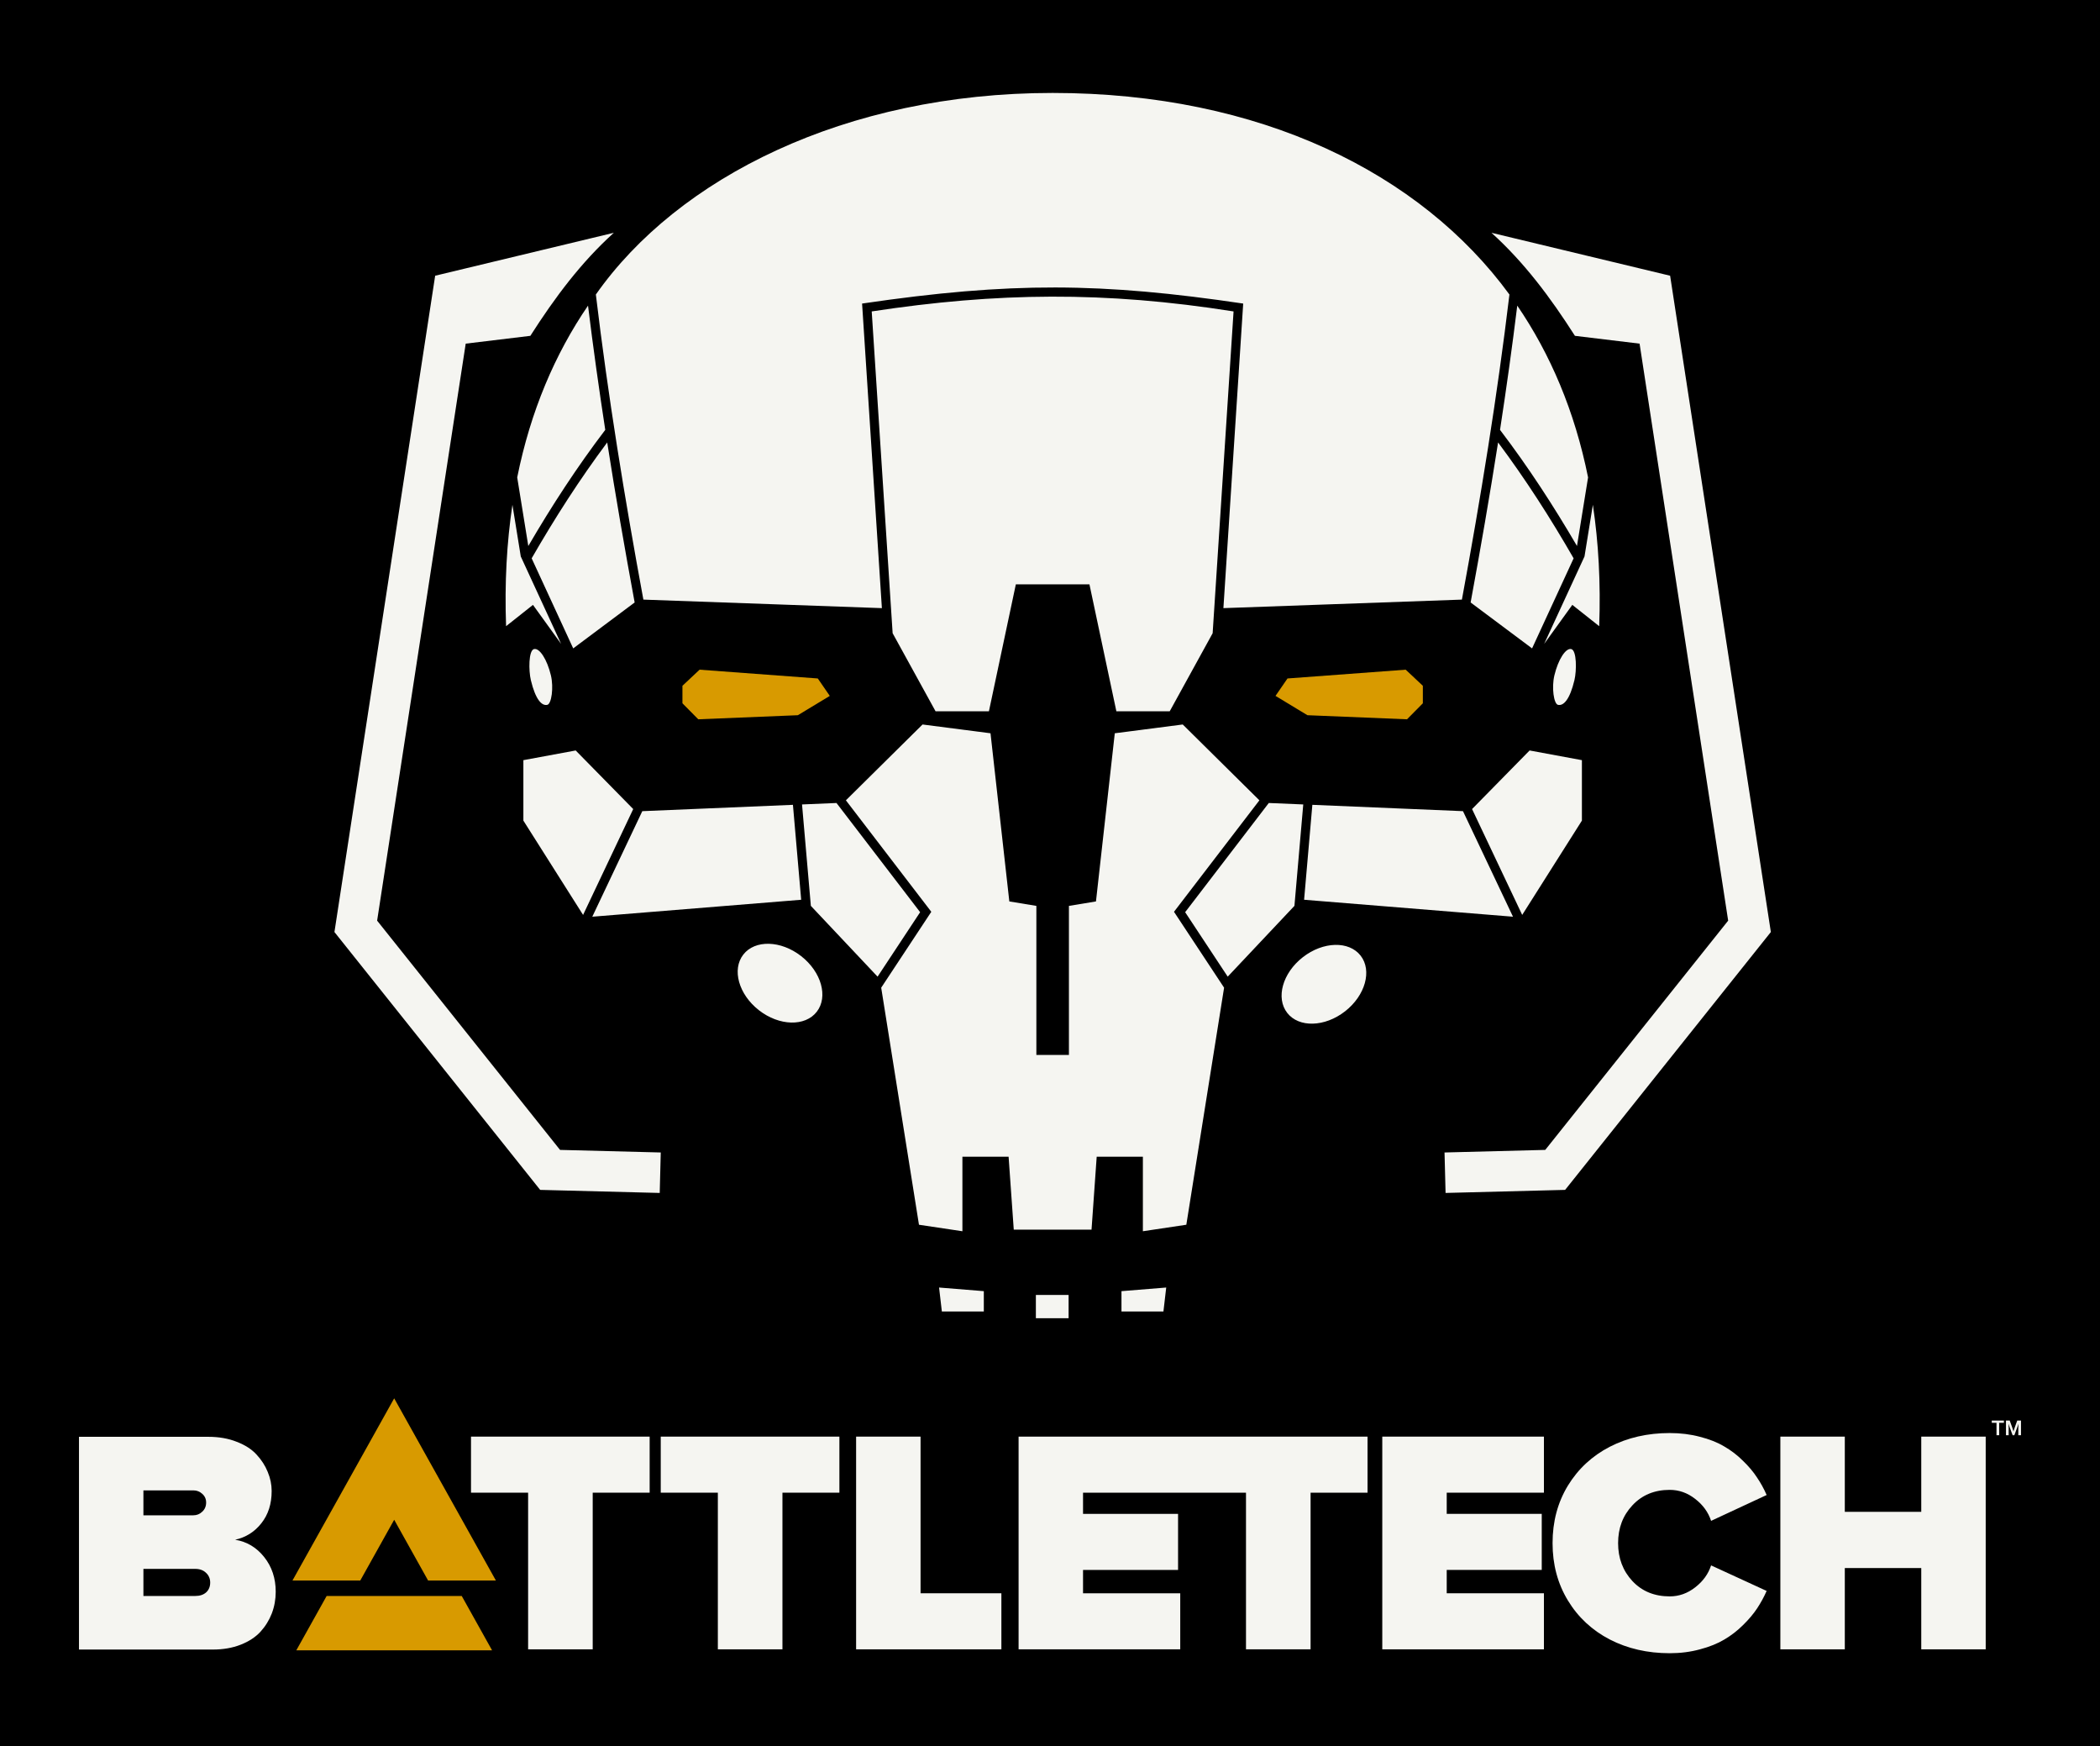 <?xml version="1.0" encoding="UTF-8" standalone="no"?>
<!-- Created with Inkscape (http://www.inkscape.org/) -->

<svg
   xmlns:dc="http://purl.org/dc/elements/1.1/"
   xmlns:cc="http://creativecommons.org/ns#"
   xmlns:rdf="http://www.w3.org/1999/02/22-rdf-syntax-ns#"
   xmlns:svg="http://www.w3.org/2000/svg"
   xmlns="http://www.w3.org/2000/svg"
   xmlns:sodipodi="http://sodipodi.sourceforge.net/DTD/sodipodi-0.dtd"
   xmlns:inkscape="http://www.inkscape.org/namespaces/inkscape"
   id="svg2"
   version="1.1"
   inkscape:version="0.91 r13725"
   width="669.312"
   height="556.387"
   viewBox="0 0 669.312 556.387"
   sodipodi:docname="BattleTech.svg">
  <defs
     id="defs6" />
  <sodipodi:namedview
     pagecolor="#ffffff"
     bordercolor="#666666"
     borderopacity="1"
     objecttolerance="10"
     gridtolerance="10"
     guidetolerance="10"
     inkscape:pageopacity="0"
     inkscape:pageshadow="2"
     inkscape:window-width="1920"
     inkscape:window-height="1017"
     id="namedview4"
     showgrid="false"
     inkscape:zoom="0.70710678"
     inkscape:cx="505.95591"
     inkscape:cy="404.68755"
     inkscape:window-x="-8"
     inkscape:window-y="-8"
     inkscape:window-maximized="1"
     inkscape:current-layer="svg2"
     showguides="false"
     fit-margin-top="0"
     fit-margin-left="0"
     fit-margin-right="0"
     fit-margin-bottom="0" />
  <rect
     style="opacity:1;fill:#000000;fill-opacity:1;stroke:none;stroke-width:12.9;stroke-linecap:round;stroke-linejoin:miter;stroke-miterlimit:4;stroke-dasharray:none;stroke-opacity:0.589"
     id="rect4623"
     width="669.312"
     height="556.387"
     x="0"
     y="0" />
  <g
     id="g4356"
     transform="translate(902.572,100.955)">
    <path
       style="opacity:1;fill:#f5f5f1;fill-opacity:1;stroke:none;stroke-width:5;stroke-linecap:round;stroke-linejoin:miter;stroke-miterlimit:4;stroke-dasharray:none;stroke-opacity:0.571"
       d="m -608.536,129.889 -24.432,24.162 27.219,35.521 -15.967,24.182 12.037,75.533 13.846,2.072 0,-23.754 14.721,0 1.645,23.244 c 8.263,0 16.526,0 24.789,0 l 1.645,-23.244 14.721,0 0,23.754 13.846,-2.072 12.037,-75.533 -15.967,-24.182 27.219,-35.521 -24.432,-24.162 -21.658,2.799 -5.998,53.582 -8.619,1.422 0,47.498 -10.375,0 0,-47.498 -8.619,-1.422 -5.998,-53.582 z m -110.553,8.281 -16.672,3.084 0,19.262 19.029,30.049 15.98,-33.729 z m 304.031,0 -18.338,18.666 15.98,33.729 19.029,-30.049 0,-19.262 z m -220.908,16.734 -10.982,0.463 2.811,32.314 21.266,22.559 13.564,-20.543 z m 137.785,0 -26.658,34.793 13.564,20.543 21.266,-22.559 2.811,-32.314 z m -151.668,0.584 -48.01,2.02 -15.938,33.631 66.578,-5.402 z m 165.551,0 -2.631,30.248 66.578,5.402 -15.938,-33.631 z"
       id="rect3349-9-2-9"
       inkscape:connector-curvature="0"
       sodipodi:nodetypes="ccccccccccccccccccccccccccccccccccccccccccccccccccccccccccccc" />
    <ellipse
       transform="matrix(0.789,0.615,-0.615,0.789,0,0)"
       ry="10.933"
       rx="14.828"
       cy="569.277"
       cx="-385.114"
       id="path3388-8-3-2-0"
       style="opacity:1;fill:#f5f5f1;fill-opacity:1;stroke:none;stroke-width:5;stroke-linecap:round;stroke-linejoin:miter;stroke-miterlimit:4;stroke-dasharray:none;stroke-opacity:0.571" />
    <path
       sodipodi:nodetypes="sssss"
       inkscape:connector-curvature="0"
       id="path3388-0-2-3-2"
       d="m -728.124,123.627 c -1.764,0.421 -3.774,-1.662 -5.257,-7.874 -0.722,-3.021 -0.751,-9.473 1.013,-9.894 1.764,-0.421 4.171,3.325 5.375,8.368 0.936,3.92 0.183,9.086 -1.131,9.4 z"
       style="opacity:1;fill:#f5f5f1;fill-opacity:1;stroke:none;stroke-width:5;stroke-linecap:round;stroke-linejoin:miter;stroke-miterlimit:4;stroke-dasharray:none;stroke-opacity:0.571" />
    <path
       sodipodi:nodetypes="cccccccc"
       inkscape:connector-curvature="0"
       id="rect3421-9-4-0"
       d="m -679.601,112.428 37.676,2.799 3.821,5.554 -10.174,6.153 -31.745,1.3 -5.043,-5.098 0,-5.576 z"
       style="opacity:1;fill:#d89a00;fill-opacity:1;stroke:none;stroke-width:5;stroke-linecap:round;stroke-linejoin:miter;stroke-miterlimit:4;stroke-dasharray:none;stroke-opacity:0.571" />
    <path
       sodipodi:nodetypes="ccccc"
       inkscape:connector-curvature="0"
       id="rect3424-2-6-1"
       d="m -603.272,309.294 14.262,1.155 0,6.487 -13.373,0 z"
       style="opacity:1;fill:#f5f5f1;fill-opacity:1;stroke:none;stroke-width:5;stroke-linecap:round;stroke-linejoin:miter;stroke-miterlimit:4;stroke-dasharray:none;stroke-opacity:0.571" />
    <rect
       y="311.658"
       x="-572.418"
       height="7.414"
       width="10.43"
       id="rect3427-8-1-9"
       style="opacity:1;fill:#f5f5f1;fill-opacity:1;stroke:none;stroke-width:5;stroke-linecap:round;stroke-linejoin:miter;stroke-miterlimit:4;stroke-dasharray:none;stroke-opacity:0.571" />
    <path
       sodipodi:nodetypes="ccccccccccc"
       inkscape:connector-curvature="0"
       id="path4400-98-1"
       d="m -706.93,-26.783 -56.946,13.681 -32.104,209.123 65.57,82.16 38.105,0.975 0.33,-12.895 -32.102,-0.822 -58.297,-73.047 28.234,-183.854 20.602,-2.486 c 7.871,-12.323 16.223,-23.464 26.606,-32.836 z"
       style="color:#000000;font-style:normal;font-variant:normal;font-weight:normal;font-stretch:normal;font-size:medium;line-height:normal;font-family:sans-serif;text-indent:0;text-align:start;text-decoration:none;text-decoration-line:none;text-decoration-style:solid;text-decoration-color:#000000;letter-spacing:normal;word-spacing:normal;text-transform:none;direction:ltr;block-progression:tb;writing-mode:lr-tb;baseline-shift:baseline;text-anchor:start;white-space:normal;clip-rule:nonzero;display:inline;overflow:visible;visibility:visible;opacity:1;isolation:auto;mix-blend-mode:normal;color-interpolation:sRGB;color-interpolation-filters:linearRGB;solid-color:#000000;solid-opacity:1;fill:#f5f5f1;fill-opacity:1;fill-rule:evenodd;stroke:none;stroke-width:12.9;stroke-linecap:butt;stroke-linejoin:miter;stroke-miterlimit:4;stroke-dasharray:none;stroke-dashoffset:0;stroke-opacity:1;color-rendering:auto;image-rendering:auto;shape-rendering:auto;text-rendering:auto;enable-background:accumulate" />
    <ellipse
       transform="matrix(-0.789,0.615,0.615,0.789,0,0)"
       ry="10.933"
       rx="14.828"
       cy="-127.686"
       cx="509.611"
       id="path3388-8-3-2-2-8"
       style="opacity:1;fill:#f5f5f1;fill-opacity:1;stroke:none;stroke-width:5;stroke-linecap:round;stroke-linejoin:miter;stroke-miterlimit:4;stroke-dasharray:none;stroke-opacity:0.571" />
    <path
       sodipodi:nodetypes="sssss"
       inkscape:connector-curvature="0"
       id="path3388-0-2-3-5-2"
       d="m -406.023,123.627 c 1.764,0.421 3.774,-1.662 5.257,-7.874 0.722,-3.021 0.751,-9.473 -1.013,-9.894 -1.764,-0.421 -4.171,3.325 -5.375,8.368 -0.936,3.92 -0.183,9.086 1.131,9.4 z"
       style="opacity:1;fill:#f5f5f1;fill-opacity:1;stroke:none;stroke-width:5;stroke-linecap:round;stroke-linejoin:miter;stroke-miterlimit:4;stroke-dasharray:none;stroke-opacity:0.571" />
    <path
       sodipodi:nodetypes="cccccccc"
       inkscape:connector-curvature="0"
       id="rect3421-9-4-7-3"
       d="m -454.546,112.428 -37.676,2.799 -3.821,5.554 10.174,6.153 31.745,1.3 5.043,-5.098 0,-5.576 z"
       style="opacity:1;fill:#d89a00;fill-opacity:1;stroke:none;stroke-width:5;stroke-linecap:round;stroke-linejoin:miter;stroke-miterlimit:4;stroke-dasharray:none;stroke-opacity:0.571" />
    <path
       sodipodi:nodetypes="ccccc"
       inkscape:connector-curvature="0"
       id="rect3424-2-6-4-7"
       d="m -530.875,309.294 -14.262,1.155 0,6.487 13.373,0 z"
       style="opacity:1;fill:#f5f5f1;fill-opacity:1;stroke:none;stroke-width:5;stroke-linecap:round;stroke-linejoin:miter;stroke-miterlimit:4;stroke-dasharray:none;stroke-opacity:0.571" />
    <path
       sodipodi:nodetypes="ccccccccccc"
       inkscape:connector-curvature="0"
       id="path4400-98-8-9"
       d="m -427.217,-26.783 56.946,13.681 32.104,209.123 -65.57,82.16 -38.105,0.975 -0.33,-12.895 32.102,-0.822 58.297,-73.047 -28.234,-183.854 -20.602,-2.486 c -7.871,-12.323 -16.223,-23.464 -26.606,-32.836 z"
       style="color:#000000;font-style:normal;font-variant:normal;font-weight:normal;font-stretch:normal;font-size:medium;line-height:normal;font-family:sans-serif;text-indent:0;text-align:start;text-decoration:none;text-decoration-line:none;text-decoration-style:solid;text-decoration-color:#000000;letter-spacing:normal;word-spacing:normal;text-transform:none;direction:ltr;block-progression:tb;writing-mode:lr-tb;baseline-shift:baseline;text-anchor:start;white-space:normal;clip-rule:nonzero;display:inline;overflow:visible;visibility:visible;opacity:1;isolation:auto;mix-blend-mode:normal;color-interpolation:sRGB;color-interpolation-filters:linearRGB;solid-color:#000000;solid-opacity:1;fill:#f5f5f1;fill-opacity:1;fill-rule:evenodd;stroke:none;stroke-width:12.9;stroke-linecap:butt;stroke-linejoin:miter;stroke-miterlimit:4;stroke-dasharray:none;stroke-dashoffset:0;stroke-opacity:1;color-rendering:auto;image-rendering:auto;shape-rendering:auto;text-rendering:auto;enable-background:accumulate" />
    <path
       style="opacity:1;fill:#f5f5f1;fill-opacity:1;stroke:none;stroke-width:5;stroke-linecap:round;stroke-linejoin:miter;stroke-miterlimit:4;stroke-dasharray:none;stroke-opacity:0.571"
       d="M 335.498 29.615 C 269.301 29.615 215.925 56.769 189.91 93.844 C 193.789 126.237 199.073 158.64 205.057 191.055 L 281.074 193.773 L 274.764 96.725 C 322.22 89.742 351.123 90.046 396.232 96.725 L 389.922 193.771 L 465.939 191.053 C 471.923 158.639 477.207 126.236 481.086 93.844 C 452.872 55.242 401.696 29.615 335.498 29.615 z M 335.062 94.521 C 316.341 94.575 297.765 96.199 277.834 99.232 L 284.502 201.766 L 298.184 226.641 L 315.188 226.641 L 323.768 186.197 L 347.229 186.197 L 355.809 226.641 L 372.812 226.641 L 386.494 201.766 L 393.162 99.232 C 372.65 95.984 353.784 94.468 335.062 94.521 z M 187.414 97.381 C 176.876 112.798 169.099 130.997 164.844 152.119 L 168.381 173.973 C 175.899 161.091 183.989 148.684 192.908 136.973 C 190.882 123.777 189.035 110.58 187.414 97.381 z M 483.582 97.381 C 481.961 110.58 480.114 123.777 478.088 136.973 C 487.008 148.684 495.097 161.091 502.615 173.973 L 506.152 152.119 C 501.898 130.997 494.121 112.798 483.582 97.381 z M 193.529 140.977 C 184.798 152.665 176.851 165.04 169.451 177.902 L 182.693 206.6 L 202.277 191.967 C 199.14 174.973 196.186 157.976 193.529 140.977 z M 477.467 140.977 C 474.81 157.976 471.856 174.973 468.719 191.967 L 488.303 206.6 L 501.545 177.902 C 494.145 165.04 486.198 152.665 477.467 140.977 z M 163.318 160.846 C 161.518 172.849 160.793 185.725 161.299 199.521 L 169.867 192.734 L 178.836 205.16 L 165.982 177.307 L 163.318 160.846 z M 507.678 160.846 L 505.014 177.307 L 492.16 205.16 L 501.129 192.734 L 509.697 199.521 C 510.203 185.725 509.478 172.849 507.678 160.846 z "
       transform="translate(-902.572,-100.955)"
       id="rect3467-7-4-6" />
    <path
       d="m -752.454,374.661 0,-17.862 56.941,0 0,17.862 -18.152,0 0,49.915 -20.588,0 0,-49.915 -18.201,0 z"
       style="font-style:normal;font-variant:normal;font-weight:900;font-stretch:normal;font-size:medium;line-height:125%;font-family:'Proxima Nova';-inkscape-font-specification:'Proxima Nova Heavy';letter-spacing:0px;word-spacing:0px;fill:#f5f5f1;fill-opacity:1;stroke:none;stroke-width:1px;stroke-linecap:butt;stroke-linejoin:miter;stroke-opacity:1"
       id="path4186-7"
       inkscape:connector-curvature="0" />
    <path
       d="m -691.981,374.661 0,-17.862 56.941,0 0,17.862 -18.152,0 0,49.915 -20.588,0 0,-49.915 -18.201,0 z"
       style="font-style:normal;font-variant:normal;font-weight:900;font-stretch:normal;font-size:medium;line-height:125%;font-family:'Proxima Nova';-inkscape-font-specification:'Proxima Nova Heavy';letter-spacing:0px;word-spacing:0px;fill:#f5f5f1;fill-opacity:1;stroke:none;stroke-width:1px;stroke-linecap:butt;stroke-linejoin:miter;stroke-opacity:1"
       id="path4188-3"
       inkscape:connector-curvature="0" />
    <path
       d="m -629.712,424.576 0,-67.777 20.539,0 0,49.915 25.76,0 0,17.862 -46.299,0 z"
       id="path4190-0"
       inkscape:connector-curvature="0"
       style="font-style:normal;font-variant:normal;font-weight:900;font-stretch:normal;font-size:medium;line-height:125%;font-family:'Proxima Nova';-inkscape-font-specification:'Proxima Nova Heavy';letter-spacing:0px;word-spacing:0px;fill:#f5f5f1;fill-opacity:1;stroke:none;stroke-width:1px;stroke-linecap:butt;stroke-linejoin:miter;stroke-opacity:1" />
    <path
       d="m -577.927,356.799 0,67.777 51.521,0 0,-17.861 -30.982,0 0,-7.443 30.287,0 0,-17.861 -30.287,0 0,-6.748 51.936,-4.1e-4 0,49.914 20.588,0 0,-49.914 18.152,0 0,-17.863 z"
       id="path4192-6"
       inkscape:connector-curvature="0"
       sodipodi:nodetypes="ccccccccccccccccc"
       style="font-style:normal;font-variant:normal;font-weight:900;font-stretch:normal;font-size:medium;line-height:125%;font-family:'Proxima Nova';-inkscape-font-specification:'Proxima Nova Heavy';letter-spacing:0px;word-spacing:0px;fill:#f5f5f1;fill-opacity:1;stroke:none;stroke-width:1px;stroke-linecap:butt;stroke-linejoin:miter;stroke-opacity:1" />
    <path
       d="m -462.012,424.576 0,-67.777 51.521,0 0,17.862 -30.982,0 0,6.748 30.286,0 0,17.862 -30.286,0 0,7.443 30.982,0 0,17.862 -51.521,0 z"
       style="font-style:normal;font-variant:normal;font-weight:900;font-stretch:normal;font-size:medium;line-height:125%;font-family:'Proxima Nova';-inkscape-font-specification:'Proxima Nova Heavy';letter-spacing:0px;word-spacing:0px;fill:#f5f5f1;fill-opacity:1;stroke:none;stroke-width:1px;stroke-linecap:butt;stroke-linejoin:miter;stroke-opacity:1"
       id="path4196-0"
       inkscape:connector-curvature="0" />
    <path
       d="m -407.74,390.737 q 0,-10.271 4.874,-18.309 4.923,-8.038 13.377,-12.404 8.504,-4.366 19.096,-4.366 5.122,0 9.598,1.191 4.525,1.141 7.758,3.076 3.282,1.885 5.968,4.565 2.735,2.63 4.476,5.309 1.79,2.63 3.083,5.607 l -17.704,8.236 q -1.343,-4.118 -5.072,-6.996 -3.68,-2.878 -8.106,-2.878 -7.31,0 -11.886,4.912 -4.575,4.862 -4.575,12.057 0,7.194 4.575,12.107 4.575,4.862 11.886,4.862 4.426,0 8.106,-2.878 3.73,-2.878 5.072,-6.996 l 17.704,8.137 q -1.293,2.927 -3.034,5.557 -1.741,2.63 -4.476,5.309 -2.685,2.679 -5.968,4.614 -3.232,1.935 -7.758,3.126 -4.525,1.24 -9.648,1.24 -10.593,0 -19.096,-4.366 -8.504,-4.416 -13.377,-12.454 -4.874,-8.038 -4.874,-18.259 z"
       style="font-style:normal;font-variant:normal;font-weight:900;font-stretch:normal;font-size:medium;line-height:125%;font-family:'Proxima Nova';-inkscape-font-specification:'Proxima Nova Heavy';letter-spacing:0px;word-spacing:0px;fill:#f5f5f1;fill-opacity:1;stroke:none;stroke-width:1px;stroke-linecap:butt;stroke-linejoin:miter;stroke-opacity:1"
       id="path4198-9"
       inkscape:connector-curvature="0" />
    <path
       d="m -335.136,424.576 0,-67.777 20.539,0 0,23.965 24.368,0 0,-23.965 20.539,0 0,67.777 -20.539,0 0,-25.9 -24.368,0 0,25.9 -20.539,0 z"
       style="font-style:normal;font-variant:normal;font-weight:900;font-stretch:normal;font-size:medium;line-height:125%;font-family:'Proxima Nova';-inkscape-font-specification:'Proxima Nova Heavy';letter-spacing:0px;word-spacing:0px;fill:#f5f5f1;fill-opacity:1;stroke:none;stroke-width:1px;stroke-linecap:butt;stroke-linejoin:miter;stroke-opacity:1"
       id="path4200-4"
       inkscape:connector-curvature="0" />
    <g
       id="text3363-1-8"
       style="font-style:normal;font-variant:normal;font-weight:900;font-stretch:normal;font-size:101.732px;line-height:125%;font-family:'Proxima Nova';-inkscape-font-specification:'Proxima Nova Heavy';letter-spacing:0px;word-spacing:0px;fill:#f5f5f1;fill-opacity:1;stroke:none;stroke-width:1px;stroke-linecap:butt;stroke-linejoin:miter;stroke-opacity:1"
       transform="matrix(1.001,0,0,0.999,-915.046,-70.904)">
      <path
         style="fill:#f5f5f1;fill-opacity:1"
         id="path4220-1"
         d="m 37.61,496.045 0,-67.854 41.18,0 q 5.067,0 9.041,1.59 4.024,1.54 6.358,4.123 2.335,2.533 3.527,5.514 1.242,2.98 1.242,6.06 0,6.16 -3.278,10.282 -3.229,4.123 -8.345,5.265 5.563,0.894 9.239,5.514 3.676,4.62 3.676,11.077 0,3.626 -1.242,6.905 -1.242,3.229 -3.626,5.862 -2.384,2.583 -6.309,4.123 -3.924,1.54 -8.842,1.54 l -42.62,0 z m 20.515,-17.088 16.492,0 q 2.186,0 3.477,-1.143 1.292,-1.192 1.292,-3.129 0,-1.888 -1.341,-3.129 -1.292,-1.242 -3.427,-1.242 l -16.492,0 0,8.643 z m 0,-25.731 15.896,0 q 1.639,0 2.831,-1.143 1.242,-1.142 1.242,-2.931 0,-1.689 -1.242,-2.782 -1.192,-1.093 -2.831,-1.093 l -15.896,0 0,7.948 z"
         inkscape:connector-curvature="0" />
    </g>
    <g
       id="text4210-3"
       style="font-style:normal;font-variant:normal;font-weight:bold;font-stretch:normal;font-size:7.145px;line-height:125%;font-family:Corbel;-inkscape-font-specification:'Corbel Bold';letter-spacing:0px;word-spacing:0px;fill:#f5f5f1;fill-opacity:1;stroke:none;stroke-width:1px;stroke-linecap:butt;stroke-linejoin:miter;stroke-opacity:1"
       transform="translate(-915.046,-70.904)">
      <path
         style="fill:#f5f5f1;fill-opacity:1"
         id="path4215-9"
         d="m 649.654,427.255 -0.855,0 0,-3.953 -1.507,0 0,-0.715 3.866,0 0,0.715 -1.504,0 0,3.953 z"
         inkscape:connector-curvature="0" />
      <path
         style="fill:#f5f5f1;fill-opacity:1"
         id="path4217-6"
         d="m 654.221,426.003 q 0.154,-0.551 0.38,-1.183 l 0.806,-2.233 1.2,0 0,4.668 -0.855,0 0,-2.366 q 0,-0.52 0.042,-1.207 l -0.031,0 q -0.059,0.199 -0.14,0.447 -0.08,0.248 -0.167,0.488 l -0.966,2.638 -0.551,0 -0.966,-2.638 q -0.087,-0.241 -0.167,-0.488 -0.08,-0.248 -0.14,-0.447 l -0.031,0 q 0.042,0.645 0.042,1.204 l 0,2.369 -0.855,0 0,-4.668 1.193,0 0.806,2.222 q 0.202,0.555 0.38,1.193 l 0.021,0 z"
         inkscape:connector-curvature="0" />
    </g>
    <path
       id="path4227-1"
       d="m -776.937,344.596 -32.42,58.055 21.607,0 10.813,-19.361 10.812,19.361 21.607,0 -32.42,-58.055 z"
       style="opacity:1;fill:#d89a00;fill-opacity:1;stroke:none;stroke-width:12.9;stroke-linecap:round;stroke-linejoin:miter;stroke-miterlimit:4;stroke-dasharray:none;stroke-opacity:0.589"
       inkscape:connector-curvature="0" />
    <path
       id="path4227-3-7-8"
       d="m -798.462,407.57 -9.668,17.314 62.387,0 -9.668,-17.314 -43.051,0 z"
       style="opacity:1;fill:#d89a00;fill-opacity:1;stroke:none;stroke-width:12.9;stroke-linecap:round;stroke-linejoin:miter;stroke-miterlimit:4;stroke-dasharray:none;stroke-opacity:0.589"
       inkscape:connector-curvature="0" />
  </g>
</svg>
